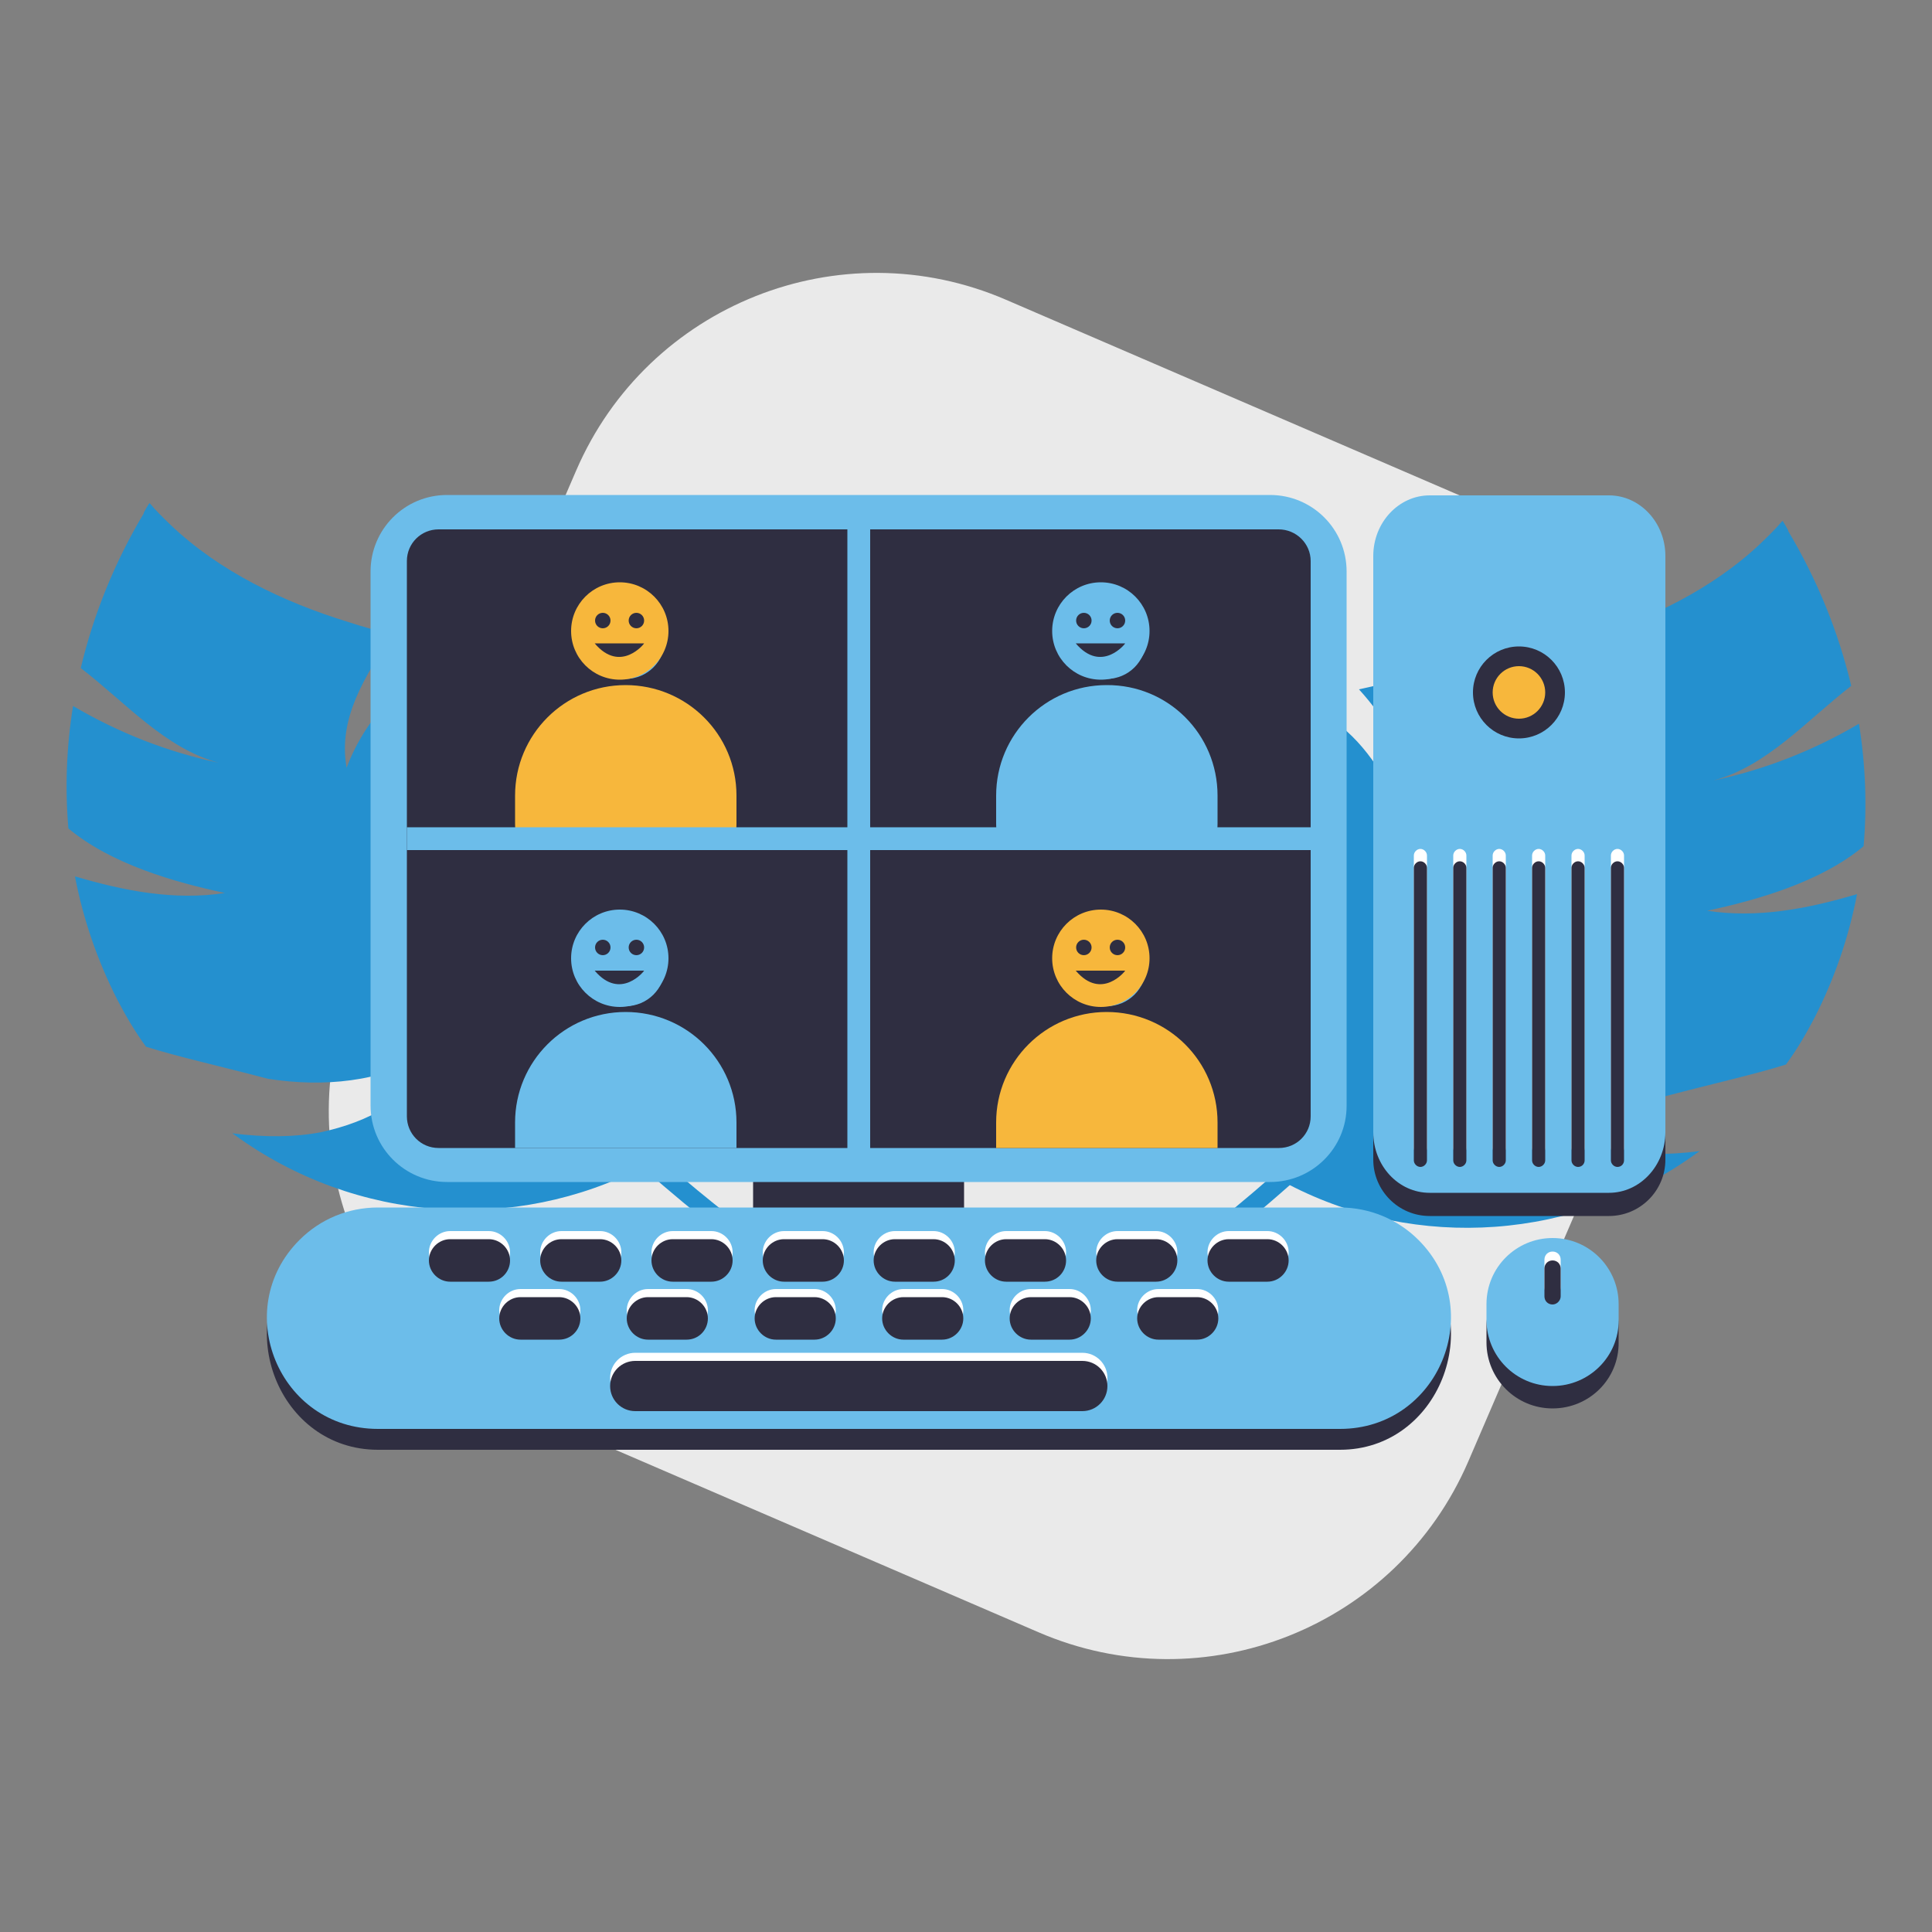 <?xml version="1.0" encoding="utf-8"?>
<!-- Generator: Adobe Illustrator 24.2.0, SVG Export Plug-In . SVG Version: 6.00 Build 0)  -->
<svg version="1.1" id="Layer_1" xmlns="http://www.w3.org/2000/svg" xmlns:xlink="http://www.w3.org/1999/xlink" x="0px" y="0px"
	 viewBox="0 0 500 500" style="enable-background:new 0 0 500 500;" xml:space="preserve">
<rect x="0" y="0" width="500" height="500" fill="#808080" stroke="none"/>
<style type="text/css">
	.st0{fill:#EAEAEA;}
	.st1{fill:#2490CF;}
	.st2{fill:#2F2E41;}
	.st3{fill:#6CBDEA;}
	.st4{fill:#F7B73C;}
	.st5{fill:#FFFFFF;}
</style>
<g>
	<g>
		<path class="st0" d="M437,245.8L380,378.2c-18.5,42.9-68.3,62.8-111.3,44.2l-132.4-57.1C93.4,346.9,73.5,297.1,92,254.2
			l57.1-132.4c18.5-42.9,68.3-62.8,111.3-44.2l132.4,57.1C435.7,153.1,455.5,202.9,437,245.8z"/>
	</g>
	<g>
		<g>
			<g>
				<path class="st1" d="M56.6,197.4c-13.3-2.8-26-7.8-37.7-14.7c-1.7,10.6-2.1,21.2-1.2,31.7c11,9.2,27.4,13.9,40.5,16.7
					c-13,2-26-0.5-38.8-4.3c2.1,11,5.8,21.8,11,32c2.2,4.2,4.6,8.3,7.4,12.1c8.3,2.6,18.7,4.9,31.6,8.3c14.1,2.2,29.2,0.9,41.5-6.4
					c-3.1,11.6-16.1,17.7-27.8,20.2c-6.6,1.3-14.5,1.4-23,0.3c0.2,0.1,0.4,0.3,0.6,0.4c31.6,23,72.7,25.4,105.7,8.3
					c0.7-0.4,1.5-0.8,2.2-1.2c0.7-0.4,1.5-0.8,2.2-1.2c8.1-4.7,15.6-10.6,22.3-17.7c13-13.8,21.5-30.7,20.4-50.8
					c-1-9.9-3.7-18-7.8-24.8c-10.3,30.3-29,55.2-51.1,60.6c11.6-11.1,36-52.3,37-75.7l0,0c-8.2-6-18.1-10.3-28.8-13.5
					c-0.5,0.2-1,0.4-1.5,0.5c-20,9-26,32.5-33.9,52.9c0.7-22.2,7.5-42.6,20.9-57.3c-9.2-2.1-18.7-3.8-27.9-5.6
					c-14,5.1-25.5,16.6-30.7,30.5c-2.3-12.9,4.8-23.6,11.8-34.5c-3.9-1-7.7-2-11.3-3.2c-16.9-5.2-33.4-13.1-46.1-25.2
					c-1.9-1.8-3.7-3.6-5.4-5.6c0,0,0,0,0,0.1l0,0c-0.5,0.8-1,1.6-1.4,2.4c-7.6,12.7-13.1,26.3-16.4,40.2
					C32.4,181.7,42.7,193.7,56.6,197.4z"/>
			</g>
			<g>
				<path class="st1" d="M37.2,132.7C51.2,161,68,188.6,87,214.6c15.5,21.1,32.5,41.3,50.5,60c10.7,11,20.4,20.2,28.7,27.5
					c15.6,13.8,25.7,20.9,25.9,21l2.7-3.9c-0.1-0.1-9.5-6.7-24.2-19.6c-8.4-7.4-18.6-16.9-29.8-28.5c-27.1-28-65.6-73.9-96.8-135.3
					c-1.9-1.8-3.7-3.6-5.4-5.6c0,0,0,0,0,0.1l0,0C38.1,131.1,37.6,131.9,37.2,132.7z"/>
			</g>
		</g>
		<g>
			<g>
				<path class="st1" d="M443.4,202c13.3-2.8,26-7.8,37.7-14.7c1.7,10.6,2.1,21.2,1.2,31.7c-11,9.2-27.4,13.9-40.5,16.7
					c13,2,26-0.5,38.8-4.3c-2.1,11-5.8,21.8-11,32c-2.2,4.2-4.6,8.3-7.4,12.1c-8.3,2.6-18.7,4.9-31.6,8.3
					c-14.1,2.2-29.2,0.9-41.5-6.4c3.1,11.6,16.1,17.7,27.8,20.2c6.6,1.3,14.5,1.4,23,0.3c-0.2,0.1-0.4,0.3-0.6,0.4
					c-31.6,23-72.7,25.4-105.7,8.3c-0.7-0.4-1.5-0.8-2.2-1.2c-0.7-0.4-1.5-0.8-2.2-1.2c-8.1-4.7-15.6-10.6-22.3-17.7
					c-13-13.8-21.5-30.7-20.4-50.8c1-9.9,3.7-18,7.8-24.8c10.3,30.3,29,55.2,51.1,60.6c-11.6-11.1-36-52.3-37-75.7l0,0
					c8.2-6,18.1-10.3,28.8-13.5c0.5,0.2,1,0.4,1.5,0.5c20,9,26,32.5,33.9,52.9c-0.7-22.2-7.5-42.6-20.9-57.3
					c9.2-2.1,18.7-3.8,27.9-5.6c14,5.1,25.5,16.6,30.7,30.5c2.3-12.9-4.8-23.6-11.8-34.5c3.9-1,7.7-2,11.3-3.2
					c16.9-5.2,33.4-13.1,46.1-25.2c1.9-1.8,3.7-3.6,5.4-5.6c0,0,0,0,0,0.1l0,0c0.5,0.8,1,1.6,1.4,2.4c7.6,12.7,13.1,26.3,16.4,40.2
					C467.6,186.4,457.3,198.3,443.4,202z"/>
			</g>
			<g>
				<path class="st1" d="M462.8,137.3c-14,28.3-30.8,55.9-49.8,81.9c-15.5,21.1-32.5,41.3-50.5,60c-10.7,11-20.4,20.2-28.7,27.5
					c-15.6,13.8-25.7,20.9-25.9,21l-2.7-3.9c0.1-0.1,9.5-6.7,24.2-19.6c8.4-7.4,18.6-16.9,29.8-28.5c27.1-28,65.6-73.9,96.8-135.3
					c1.9-1.8,3.7-3.6,5.4-5.6c0,0,0,0,0,0.1l0,0C461.9,135.7,462.4,136.5,462.8,137.3z"/>
			</g>
		</g>
	</g>
	<g>
		<g>
			<rect x="194.9" y="303.3" class="st2" width="54.6" height="11.2"/>
		</g>
		<g>
			<path class="st3" d="M328.7,305.9h-213c-10.9,0-19.8-8.8-19.8-19.8V147.9c0-10.9,8.8-19.8,19.8-19.8h213
				c10.9,0,19.8,8.8,19.8,19.8v138.3C348.5,297.1,339.6,305.9,328.7,305.9z"/>
		</g>
		<g>
			<path class="st2" d="M339.2,145.2v143.7c0,4.6-3.7,8.2-8.2,8.2H113.5c-4.6,0-8.2-3.7-8.2-8.2V145.2c0-4.6,3.7-8.2,8.2-8.2h217.4
				C335.5,137,339.2,140.7,339.2,145.2z"/>
		</g>
		<g>
			<g>
				<path class="st3" d="M190.6,290.5v6.6h-57.3v-6.6c0-15.8,12.8-28.6,28.6-28.6C177.8,261.9,190.6,274.7,190.6,290.5z"/>
			</g>
			<g>
				<circle class="st3" cx="161.9" cy="250.2" r="10.2"/>
			</g>
			<g>
				<circle class="st3" cx="160.4" cy="248" r="12.6"/>
			</g>
			<g>
				<g>
					<circle class="st2" cx="156" cy="245.2" r="2"/>
				</g>
				<g>
					<circle class="st2" cx="164.7" cy="245.2" r="2"/>
				</g>
			</g>
			<g>
				<path class="st2" d="M153.9,251.2h12.8C166.8,251.2,160.6,259.1,153.9,251.2z"/>
			</g>
		</g>
		<g>
			<g>
				<path class="st4" d="M315.1,290.5v6.6h-57.3v-6.6c0-15.8,12.8-28.6,28.6-28.6C302.3,261.9,315.1,274.7,315.1,290.5z"/>
			</g>
			<g>
				<circle class="st3" cx="286.4" cy="250.2" r="10.2"/>
			</g>
			<g>
				<circle class="st4" cx="284.9" cy="248" r="12.6"/>
			</g>
			<g>
				<g>
					<circle class="st2" cx="280.5" cy="245.2" r="2"/>
				</g>
				<g>
					<circle class="st2" cx="289.2" cy="245.2" r="2"/>
				</g>
			</g>
			<g>
				<path class="st2" d="M278.4,251.2h12.8C291.3,251.2,285.1,259.1,278.4,251.2z"/>
			</g>
		</g>
		<g>
			<g>
				<path class="st4" d="M190.6,205.9v7.2c0,1-0.1,2.1-0.2,3.1h-56.9c-0.1-1-0.2-2.1-0.2-3.1v-7.2c0-15.8,12.8-28.6,28.6-28.6
					S190.6,190,190.6,205.9L190.6,205.9z"/>
			</g>
			<g>
				<circle class="st3" cx="161.9" cy="165.5" r="10.2"/>
			</g>
			<g>
				<circle class="st4" cx="160.4" cy="163.3" r="12.6"/>
			</g>
			<g>
				<g>
					<circle class="st2" cx="156" cy="160.6" r="2"/>
				</g>
				<g>
					<circle class="st2" cx="164.7" cy="160.6" r="2"/>
				</g>
			</g>
			<g>
				<path class="st2" d="M153.9,166.5h12.8C166.8,166.5,160.6,174.4,153.9,166.5z"/>
			</g>
		</g>
		<g>
			<g>
				<path class="st3" d="M315.1,205.9v7.2c0,1-0.1,2.1-0.2,3.1H258c-0.1-1-0.2-2.1-0.2-3.1v-7.2c0-15.8,12.8-28.6,28.6-28.6
					C302.3,177.2,315.1,190,315.1,205.9L315.1,205.9z"/>
			</g>
			<g>
				<circle class="st3" cx="286.4" cy="165.5" r="10.2"/>
			</g>
			<g>
				<circle class="st3" cx="284.9" cy="163.3" r="12.6"/>
			</g>
			<g>
				<g>
					<circle class="st2" cx="280.5" cy="160.6" r="2"/>
				</g>
				<g>
					<circle class="st2" cx="289.2" cy="160.6" r="2"/>
				</g>
			</g>
			<g>
				<path class="st2" d="M278.4,166.5h12.8C291.3,166.5,285.1,174.4,278.4,166.5z"/>
			</g>
		</g>
		<g>
			<rect x="105.3" y="214.1" class="st3" width="233.9" height="5.9"/>
		</g>
		<g>
			<rect x="219.3" y="130.8" class="st3" width="5.9" height="172.4"/>
		</g>
		<g>
			<g>
				<path class="st2" d="M77.5,324.3L77.5,324.3c-18,18.8-5.3,50.9,20.3,50.9h249c25.5,0,38.3-32.1,20.3-50.9l0,0
					c-5.4-5.6-12.7-8.7-20.3-8.7h-249C90.1,315.5,82.9,318.7,77.5,324.3z"/>
			</g>
			<g>
				<path class="st2" d="M401.8,364.5L401.8,364.5c-9.5,0-17.1-7.7-17.1-17.1v-4.1c0-9.5,7.7-17.1,17.1-17.1h0
					c9.5,0,17.1,7.7,17.1,17.1v4.1C419,356.9,411.3,364.5,401.8,364.5z"/>
			</g>
			<g>
				<path class="st3" d="M77.5,320.9L77.5,320.9c-18,18-5.3,48.9,20.3,48.9h249c25.5,0,38.3-30.9,20.3-48.9l0,0
					c-5.4-5.4-12.7-8.4-20.3-8.4h-249C90.1,312.5,82.9,315.5,77.5,320.9z"/>
			</g>
			<g>
				<path class="st5" d="M280.1,363.1H164.4c-3.6,0-6.5-2.9-6.5-6.5v0c0-3.6,2.9-6.5,6.5-6.5h115.7c3.6,0,6.5,2.9,6.5,6.5v0
					C286.6,360.2,283.7,363.1,280.1,363.1z"/>
			</g>
			<g>
				<path class="st5" d="M144.7,344.6h-10c-3,0-5.5-2.5-5.5-5.5v0c0-3,2.5-5.5,5.5-5.5h10c3,0,5.5,2.5,5.5,5.5v0
					C150.2,342.2,147.8,344.6,144.7,344.6z"/>
				<path class="st5" d="M177.7,344.6h-10c-3,0-5.5-2.5-5.5-5.5v0c0-3,2.5-5.5,5.5-5.5h10c3,0,5.5,2.5,5.5,5.5v0
					C183.2,342.2,180.8,344.6,177.7,344.6z"/>
				<path class="st5" d="M210.8,344.6h-10c-3,0-5.5-2.5-5.5-5.5v0c0-3,2.5-5.5,5.5-5.5h10c3,0,5.5,2.5,5.5,5.5v0
					C216.3,342.2,213.8,344.6,210.8,344.6z"/>
				<path class="st5" d="M243.8,344.6h-10c-3,0-5.5-2.5-5.5-5.5v0c0-3,2.5-5.5,5.5-5.5h10c3,0,5.5,2.5,5.5,5.5v0
					C249.3,342.2,246.8,344.6,243.8,344.6z"/>
				<path class="st5" d="M276.8,344.6h-10c-3,0-5.5-2.5-5.5-5.5v0c0-3,2.5-5.5,5.5-5.5h10c3,0,5.5,2.5,5.5,5.5v0
					C282.3,342.2,279.8,344.6,276.8,344.6z"/>
				<path class="st5" d="M309.8,344.6h-10c-3,0-5.5-2.5-5.5-5.5v0c0-3,2.5-5.5,5.5-5.5h10c3,0,5.5,2.5,5.5,5.5v0
					C315.3,342.2,312.8,344.6,309.8,344.6z"/>
			</g>
			<g>
				<path class="st5" d="M126.5,329.6h-10c-3,0-5.5-2.5-5.5-5.5l0,0c0-3,2.5-5.5,5.5-5.5h10c3,0,5.5,2.5,5.5,5.5l0,0
					C132,327.2,129.6,329.6,126.5,329.6z"/>
				<path class="st5" d="M155.3,329.6h-10c-3,0-5.5-2.5-5.5-5.5l0,0c0-3,2.5-5.5,5.5-5.5h10c3,0,5.5,2.5,5.5,5.5l0,0
					C160.8,327.2,158.3,329.6,155.3,329.6z"/>
				<path class="st5" d="M184.1,329.6h-10c-3,0-5.5-2.5-5.5-5.5l0,0c0-3,2.5-5.5,5.5-5.5h10c3,0,5.5,2.5,5.5,5.5l0,0
					C189.6,327.2,187.1,329.6,184.1,329.6z"/>
				<path class="st5" d="M212.9,329.6h-10c-3,0-5.5-2.5-5.5-5.5l0,0c0-3,2.5-5.5,5.5-5.5h10c3,0,5.5,2.5,5.5,5.5l0,0
					C218.4,327.2,215.9,329.6,212.9,329.6z"/>
				<path class="st5" d="M241.6,329.6h-10c-3,0-5.5-2.5-5.5-5.5l0,0c0-3,2.5-5.5,5.5-5.5h10c3,0,5.5,2.5,5.5,5.5l0,0
					C247.1,327.2,244.7,329.6,241.6,329.6z"/>
				<path class="st5" d="M270.4,329.6h-10c-3,0-5.5-2.5-5.5-5.5l0,0c0-3,2.5-5.5,5.5-5.5h10c3,0,5.5,2.5,5.5,5.5l0,0
					C275.9,327.2,273.5,329.6,270.4,329.6z"/>
				<path class="st5" d="M299.2,329.6h-10c-3,0-5.5-2.5-5.5-5.5l0,0c0-3,2.5-5.5,5.5-5.5h10c3,0,5.5,2.5,5.5,5.5l0,0
					C304.7,327.2,302.2,329.6,299.2,329.6z"/>
				<path class="st5" d="M328,329.6h-10c-3,0-5.5-2.5-5.5-5.5l0,0c0-3,2.5-5.5,5.5-5.5h10c3,0,5.5,2.5,5.5,5.5l0,0
					C333.5,327.2,331,329.6,328,329.6z"/>
			</g>
			<g>
				<path class="st2" d="M280.1,365.2H164.4c-3.6,0-6.5-2.9-6.5-6.5v0c0-3.6,2.9-6.5,6.5-6.5h115.7c3.6,0,6.5,2.9,6.5,6.5v0
					C286.6,362.3,283.7,365.2,280.1,365.2z"/>
			</g>
			<g>
				<path class="st2" d="M144.7,346.7h-10c-3,0-5.5-2.5-5.5-5.5l0,0c0-3,2.5-5.5,5.5-5.5h10c3,0,5.5,2.5,5.5,5.5l0,0
					C150.2,344.2,147.8,346.7,144.7,346.7z"/>
				<path class="st2" d="M177.7,346.7h-10c-3,0-5.5-2.5-5.5-5.5l0,0c0-3,2.5-5.5,5.5-5.5h10c3,0,5.5,2.5,5.5,5.5l0,0
					C183.2,344.2,180.8,346.7,177.7,346.7z"/>
				<path class="st2" d="M210.8,346.7h-10c-3,0-5.5-2.5-5.5-5.5l0,0c0-3,2.5-5.5,5.5-5.5h10c3,0,5.5,2.5,5.5,5.5l0,0
					C216.3,344.2,213.8,346.7,210.8,346.7z"/>
				<path class="st2" d="M243.8,346.7h-10c-3,0-5.5-2.5-5.5-5.5l0,0c0-3,2.5-5.5,5.5-5.5h10c3,0,5.5,2.5,5.5,5.5l0,0
					C249.3,344.2,246.8,346.7,243.8,346.7z"/>
				<path class="st2" d="M276.8,346.7h-10c-3,0-5.5-2.5-5.5-5.5l0,0c0-3,2.5-5.5,5.5-5.5h10c3,0,5.5,2.5,5.5,5.5l0,0
					C282.3,344.2,279.8,346.7,276.8,346.7z"/>
				<path class="st2" d="M309.8,346.7h-10c-3,0-5.5-2.5-5.5-5.5l0,0c0-3,2.5-5.5,5.5-5.5h10c3,0,5.5,2.5,5.5,5.5l0,0
					C315.3,344.2,312.8,346.7,309.8,346.7z"/>
			</g>
			<g>
				<path class="st2" d="M126.5,331.7h-10c-3,0-5.5-2.5-5.5-5.5l0,0c0-3,2.5-5.5,5.5-5.5h10c3,0,5.5,2.5,5.5,5.5l0,0
					C132,329.2,129.6,331.7,126.5,331.7z"/>
				<path class="st2" d="M155.3,331.7h-10c-3,0-5.5-2.5-5.5-5.5l0,0c0-3,2.5-5.5,5.5-5.5h10c3,0,5.5,2.5,5.5,5.5l0,0
					C160.8,329.2,158.3,331.7,155.3,331.7z"/>
				<path class="st2" d="M184.1,331.7h-10c-3,0-5.5-2.5-5.5-5.5l0,0c0-3,2.5-5.5,5.5-5.5h10c3,0,5.5,2.5,5.5,5.5l0,0
					C189.6,329.2,187.1,331.7,184.1,331.7z"/>
				<path class="st2" d="M212.9,331.7h-10c-3,0-5.5-2.5-5.5-5.5l0,0c0-3,2.5-5.5,5.5-5.5h10c3,0,5.5,2.5,5.5,5.5l0,0
					C218.4,329.2,215.9,331.7,212.9,331.7z"/>
				<path class="st2" d="M241.6,331.7h-10c-3,0-5.5-2.5-5.5-5.5l0,0c0-3,2.5-5.5,5.5-5.5h10c3,0,5.5,2.5,5.5,5.5l0,0
					C247.1,329.2,244.7,331.7,241.6,331.7z"/>
				<path class="st2" d="M270.4,331.7h-10c-3,0-5.5-2.5-5.5-5.5l0,0c0-3,2.5-5.5,5.5-5.5h10c3,0,5.5,2.5,5.5,5.5l0,0
					C275.9,329.2,273.5,331.7,270.4,331.7z"/>
				<path class="st2" d="M299.2,331.7h-10c-3,0-5.5-2.5-5.5-5.5l0,0c0-3,2.5-5.5,5.5-5.5h10c3,0,5.5,2.5,5.5,5.5l0,0
					C304.7,329.2,302.2,331.7,299.2,331.7z"/>
				<path class="st2" d="M328,331.7h-10c-3,0-5.5-2.5-5.5-5.5l0,0c0-3,2.5-5.5,5.5-5.5h10c3,0,5.5,2.5,5.5,5.5l0,0
					C333.5,329.2,331,331.7,328,331.7z"/>
			</g>
			<g>
				<path class="st3" d="M401.8,358.7L401.8,358.7c-9.5,0-17.1-7.7-17.1-17.1v-4.1c0-9.5,7.7-17.1,17.1-17.1h0
					c9.5,0,17.1,7.7,17.1,17.1v4.1C419,351,411.3,358.7,401.8,358.7z"/>
			</g>
		</g>
		<g>
			<path class="st2" d="M431,151.6v148.5c0,8.1-6.6,14.6-14.6,14.6h-46.4c-8.1,0-14.6-6.6-14.6-14.6V151.6c0-8.1,6.6-14.6,14.6-14.6
				h46.4C424.4,137,431,143.5,431,151.6z"/>
		</g>
		<g>
			<path class="st3" d="M431,143.9V293c0,8.7-6.6,15.7-14.6,15.7h-46.4c-8.1,0-14.6-7-14.6-15.7V143.9c0-8.7,6.6-15.7,14.6-15.7
				h46.4C424.4,128.2,431,135.2,431,143.9z"/>
		</g>
		<g>
			<path class="st5" d="M401.8,335.3L401.8,335.3c-1.2,0-2.1-0.9-2.1-2.1V326c0-1.2,0.9-2.1,2.1-2.1h0c1.2,0,2.1,0.9,2.1,2.1v7.2
				C403.9,334.4,402.9,335.3,401.8,335.3z"/>
		</g>
		<g>
			<path class="st2" d="M401.8,337.6L401.8,337.6c-1.2,0-2.1-0.9-2.1-2.1v-7.2c0-1.2,0.9-2.1,2.1-2.1h0c1.2,0,2.1,0.9,2.1,2.1v7.2
				C403.9,336.6,402.9,337.6,401.8,337.6z"/>
		</g>
		<g>
			<path class="st5" d="M367.6,298.8L367.6,298.8c-0.9,0-1.7-0.8-1.7-1.7v-75.7c0-0.9,0.8-1.7,1.7-1.7l0,0c0.9,0,1.7,0.8,1.7,1.7
				v75.7C369.3,298.1,368.5,298.8,367.6,298.8z"/>
			<path class="st5" d="M377.8,298.8L377.8,298.8c-0.9,0-1.7-0.8-1.7-1.7v-75.7c0-0.9,0.8-1.7,1.7-1.7l0,0c0.9,0,1.7,0.8,1.7,1.7
				v75.7C379.5,298.1,378.7,298.8,377.8,298.8z"/>
			<path class="st5" d="M388,298.8L388,298.8c-0.9,0-1.7-0.8-1.7-1.7v-75.7c0-0.9,0.8-1.7,1.7-1.7l0,0c0.9,0,1.7,0.8,1.7,1.7v75.7
				C389.7,298.1,388.9,298.8,388,298.8z"/>
			<path class="st5" d="M398.2,298.8L398.2,298.8c-0.9,0-1.7-0.8-1.7-1.7v-75.7c0-0.9,0.8-1.7,1.7-1.7l0,0c0.9,0,1.7,0.8,1.7,1.7
				v75.7C399.9,298.1,399.1,298.8,398.2,298.8z"/>
			<path class="st5" d="M408.4,298.8L408.4,298.8c-0.9,0-1.7-0.8-1.7-1.7v-75.7c0-0.9,0.8-1.7,1.7-1.7l0,0c0.9,0,1.7,0.8,1.7,1.7
				v75.7C410.1,298.1,409.4,298.8,408.4,298.8z"/>
			<path class="st5" d="M418.6,298.8L418.6,298.8c-0.9,0-1.7-0.8-1.7-1.7v-75.7c0-0.9,0.8-1.7,1.7-1.7l0,0c0.9,0,1.7,0.8,1.7,1.7
				v75.7C420.3,298.1,419.6,298.8,418.6,298.8z"/>
		</g>
		<g>
			<path class="st2" d="M367.6,302L367.6,302c-0.9,0-1.7-0.8-1.7-1.7v-75.7c0-0.9,0.8-1.7,1.7-1.7l0,0c0.9,0,1.7,0.8,1.7,1.7v75.7
				C369.3,301.2,368.5,302,367.6,302z"/>
			<path class="st2" d="M377.8,302L377.8,302c-0.9,0-1.7-0.8-1.7-1.7v-75.7c0-0.9,0.8-1.7,1.7-1.7l0,0c0.9,0,1.7,0.8,1.7,1.7v75.7
				C379.5,301.2,378.7,302,377.8,302z"/>
			<path class="st2" d="M388,302L388,302c-0.9,0-1.7-0.8-1.7-1.7v-75.7c0-0.9,0.8-1.7,1.7-1.7l0,0c0.9,0,1.7,0.8,1.7,1.7v75.7
				C389.7,301.2,388.9,302,388,302z"/>
			<path class="st2" d="M398.2,302L398.2,302c-0.9,0-1.7-0.8-1.7-1.7v-75.7c0-0.9,0.8-1.7,1.7-1.7l0,0c0.9,0,1.7,0.8,1.7,1.7v75.7
				C399.9,301.2,399.1,302,398.2,302z"/>
			<path class="st2" d="M408.4,302L408.4,302c-0.9,0-1.7-0.8-1.7-1.7v-75.7c0-0.9,0.8-1.7,1.7-1.7l0,0c0.9,0,1.7,0.8,1.7,1.7v75.7
				C410.1,301.2,409.4,302,408.4,302z"/>
			<path class="st2" d="M418.6,302L418.6,302c-0.9,0-1.7-0.8-1.7-1.7v-75.7c0-0.9,0.8-1.7,1.7-1.7l0,0c0.9,0,1.7,0.8,1.7,1.7v75.7
				C420.3,301.2,419.6,302,418.6,302z"/>
		</g>
		<g>
			<circle class="st2" cx="393.1" cy="179.2" r="11.9"/>
		</g>
		<g>
			<circle class="st4" cx="393.1" cy="179.2" r="6.8"/>
		</g>
	</g>
</g>
</svg>
